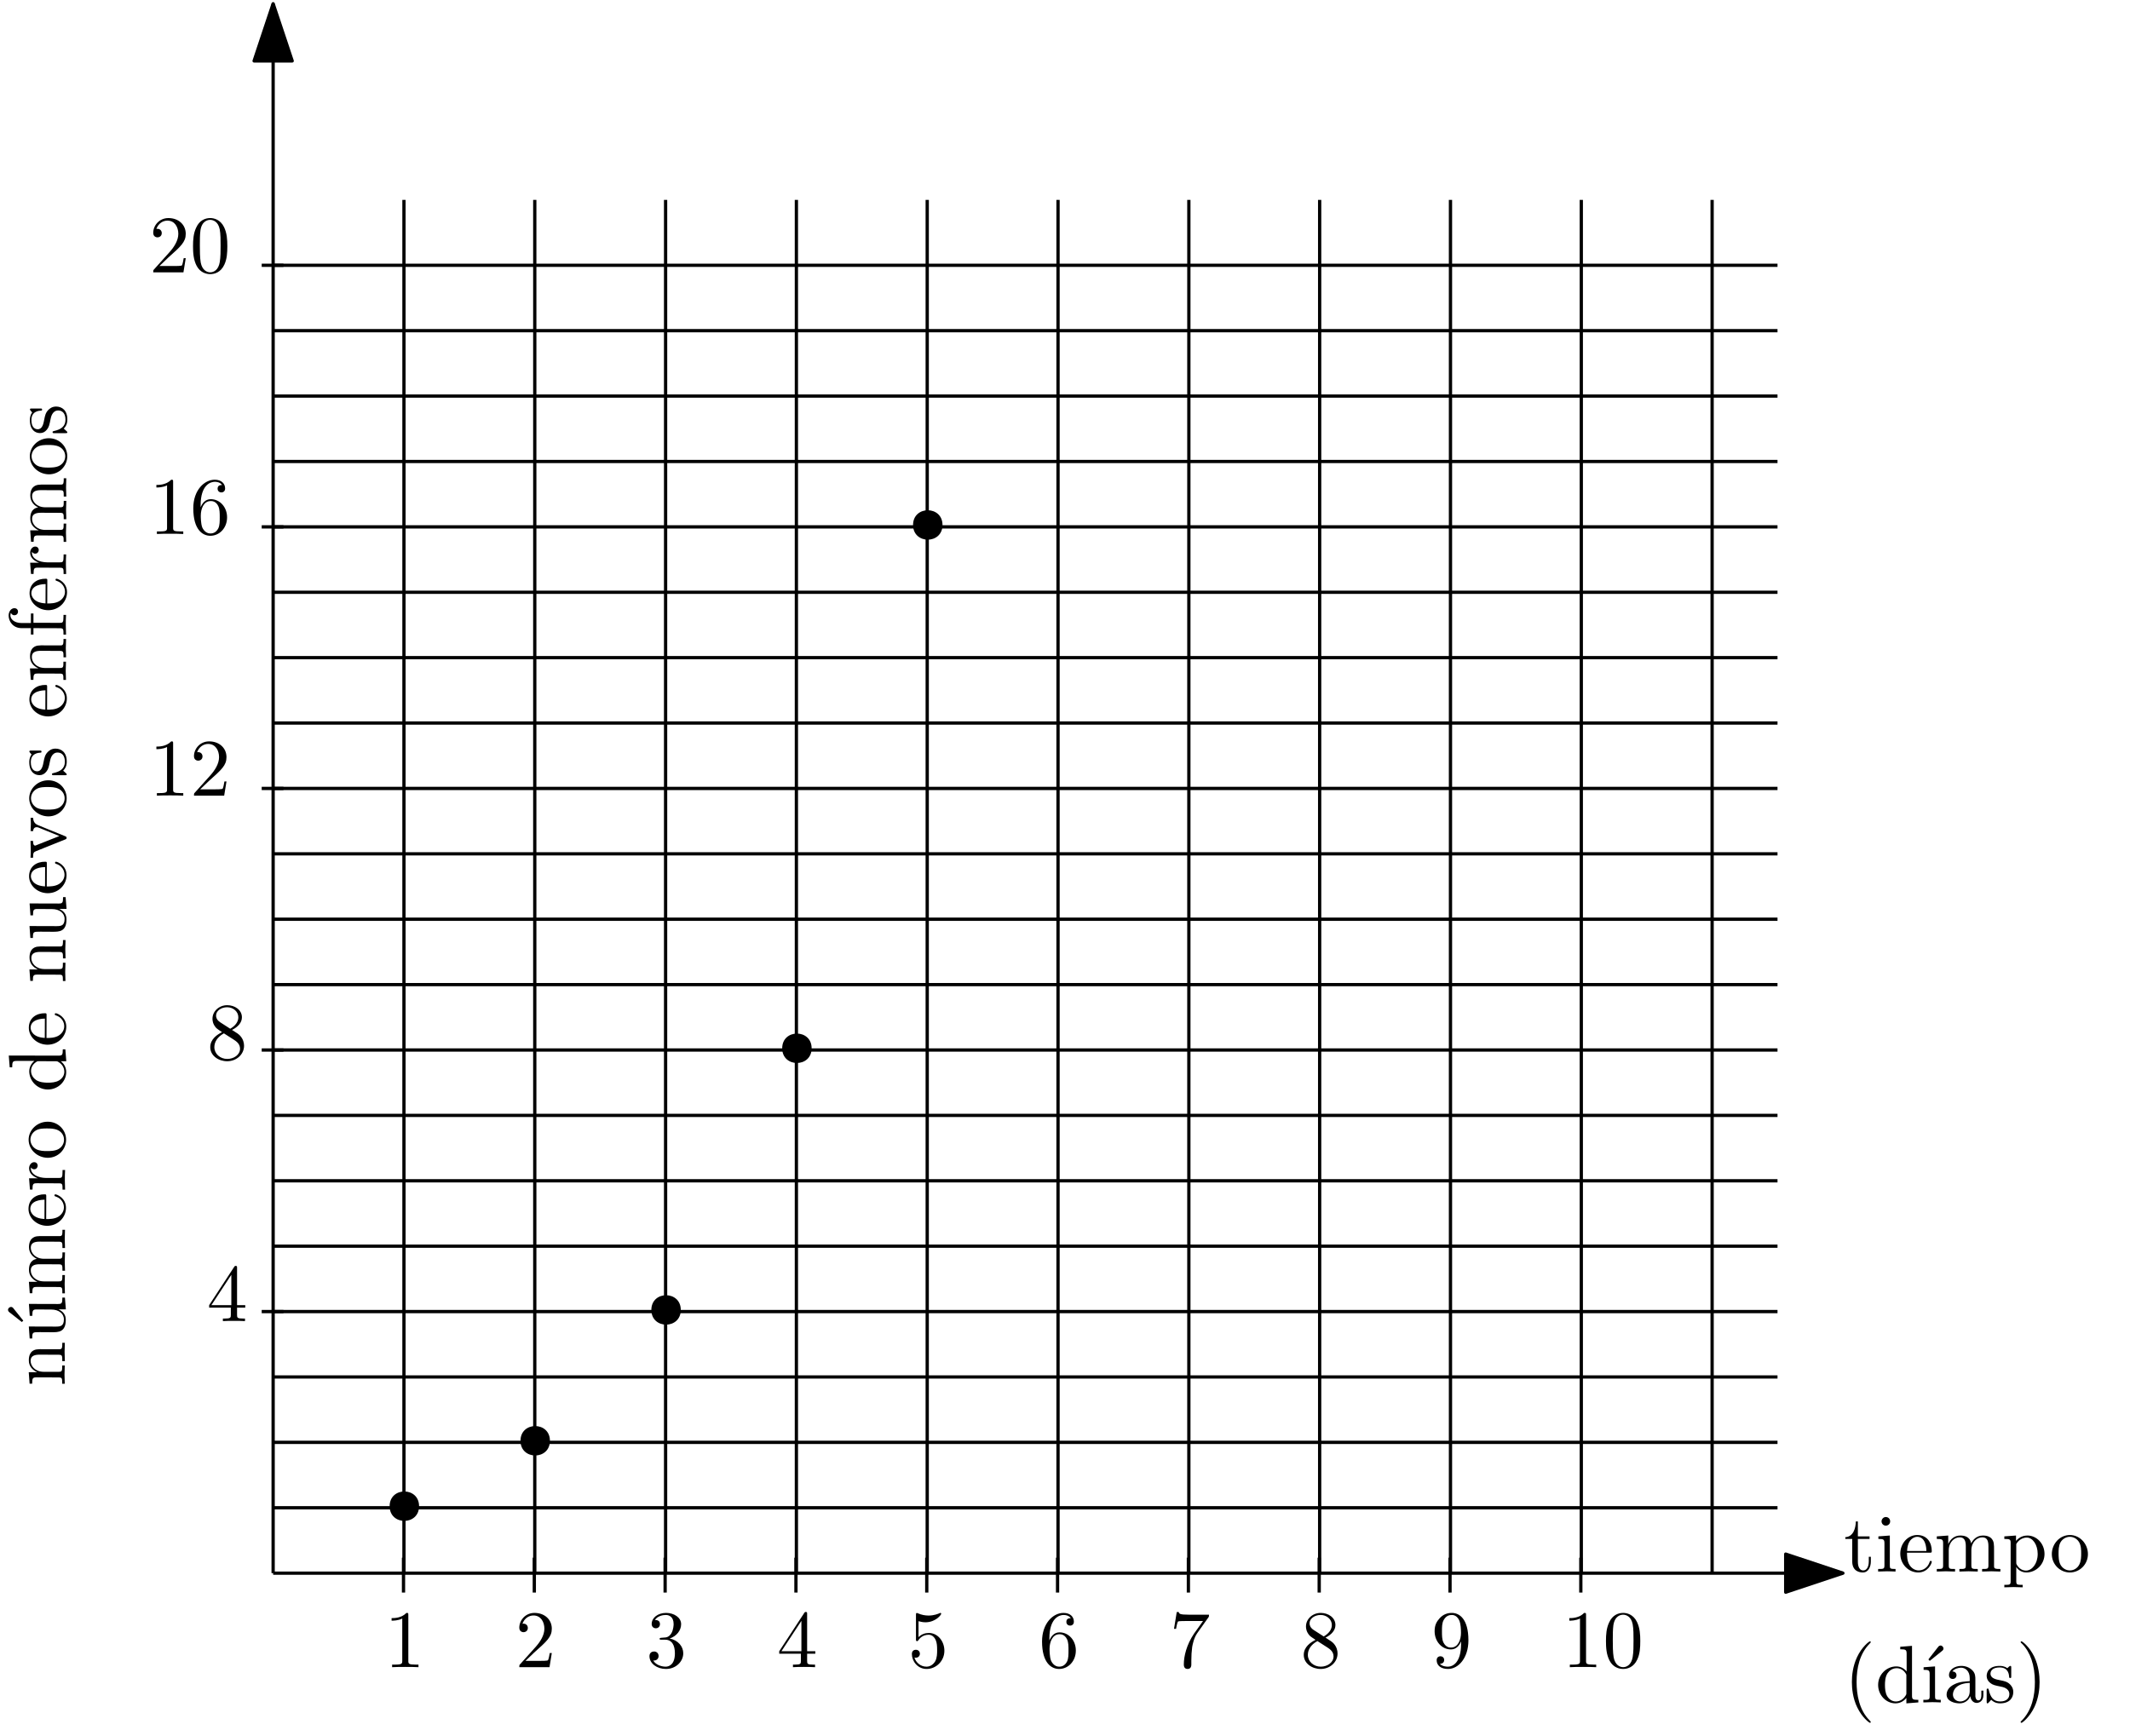 <?xml version="1.0" encoding="UTF-8"?>
<svg xmlns="http://www.w3.org/2000/svg" xmlns:xlink="http://www.w3.org/1999/xlink" width="390pt" height="318pt" viewBox="0 0 390 318" version="1.1">
<defs>
<g>
<symbol overflow="visible" id="glyph0-0">
<path style="stroke:none;" d=""/>
</symbol>
<symbol overflow="visible" id="glyph0-1">
<path style="stroke:none;" d="M 2.578 -5.969 L 4.719 -5.969 L 4.719 -6.438 L 2.578 -6.438 L 2.578 -9.172 L 2.203 -9.172 C 2.188 -7.953 1.75 -6.359 0.281 -6.297 L 0.281 -5.969 L 1.547 -5.969 L 1.547 -1.844 C 1.547 -0.016 2.938 0.172 3.484 0.172 C 4.531 0.172 4.953 -0.891 4.953 -1.844 L 4.953 -2.703 L 4.578 -2.703 L 4.578 -1.875 C 4.578 -0.781 4.141 -0.203 3.578 -0.203 C 2.578 -0.203 2.578 -1.562 2.578 -1.828 Z M 2.578 -5.969 "/>
</symbol>
<symbol overflow="visible" id="glyph0-2">
<path style="stroke:none;" d="M 2.641 -6.594 L 0.547 -6.438 L 0.547 -5.969 C 1.516 -5.969 1.656 -5.875 1.656 -5.141 L 1.656 -1.141 C 1.656 -0.469 1.5 -0.469 0.5 -0.469 L 0.5 0 C 0.969 -0.016 1.781 -0.047 2.141 -0.047 C 2.656 -0.047 3.172 -0.016 3.688 0 L 3.688 -0.469 C 2.703 -0.469 2.641 -0.531 2.641 -1.125 Z M 2.703 -9.188 C 2.703 -9.672 2.328 -9.984 1.906 -9.984 C 1.453 -9.984 1.125 -9.578 1.125 -9.188 C 1.125 -8.781 1.453 -8.406 1.906 -8.406 C 2.328 -8.406 2.703 -8.719 2.703 -9.188 Z M 2.703 -9.188 "/>
</symbol>
<symbol overflow="visible" id="glyph0-3">
<path style="stroke:none;" d="M 1.672 -3.766 C 1.766 -5.984 3.016 -6.359 3.516 -6.359 C 5.062 -6.359 5.203 -4.344 5.203 -3.766 Z M 1.656 -3.453 L 5.812 -3.453 C 6.141 -3.453 6.188 -3.453 6.188 -3.766 C 6.188 -5.234 5.391 -6.688 3.516 -6.688 C 1.797 -6.688 0.422 -5.141 0.422 -3.281 C 0.422 -1.281 1.984 0.172 3.703 0.172 C 5.516 0.172 6.188 -1.5 6.188 -1.781 C 6.188 -1.922 6.078 -1.953 6 -1.953 C 5.859 -1.953 5.828 -1.859 5.797 -1.75 C 5.281 -0.203 3.938 -0.203 3.797 -0.203 C 3.047 -0.203 2.453 -0.656 2.109 -1.203 C 1.656 -1.922 1.656 -2.906 1.656 -3.453 Z M 1.656 -3.453 "/>
</symbol>
<symbol overflow="visible" id="glyph0-4">
<path style="stroke:none;" d="M 1.641 -5.141 L 1.641 -1.141 C 1.641 -0.469 1.484 -0.469 0.484 -0.469 L 0.484 0 C 1 -0.016 1.766 -0.047 2.156 -0.047 C 2.547 -0.047 3.328 -0.016 3.828 0 L 3.828 -0.469 C 2.828 -0.469 2.672 -0.469 2.672 -1.141 L 2.672 -3.875 C 2.672 -5.438 3.734 -6.266 4.688 -6.266 C 5.625 -6.266 5.797 -5.469 5.797 -4.609 L 5.797 -1.141 C 5.797 -0.469 5.625 -0.469 4.625 -0.469 L 4.625 0 C 5.141 -0.016 5.906 -0.047 6.312 -0.047 C 6.703 -0.047 7.469 -0.016 7.984 0 L 7.984 -0.469 C 6.984 -0.469 6.812 -0.469 6.812 -1.141 L 6.812 -3.875 C 6.812 -5.438 7.875 -6.266 8.828 -6.266 C 9.781 -6.266 9.938 -5.469 9.938 -4.609 L 9.938 -1.141 C 9.938 -0.469 9.781 -0.469 8.781 -0.469 L 8.781 0 C 9.297 -0.016 10.062 -0.047 10.453 -0.047 C 10.844 -0.047 11.625 -0.016 12.125 0 L 12.125 -0.469 C 11.359 -0.469 10.984 -0.469 10.969 -0.906 L 10.969 -3.766 C 10.969 -5.047 10.969 -5.5 10.5 -6.047 C 10.297 -6.297 9.797 -6.594 8.938 -6.594 C 7.688 -6.594 7.031 -5.703 6.781 -5.141 C 6.562 -6.438 5.469 -6.594 4.797 -6.594 C 3.703 -6.594 3 -5.953 2.578 -5.031 L 2.578 -6.594 L 0.484 -6.438 L 0.484 -5.969 C 1.516 -5.969 1.641 -5.859 1.641 -5.141 Z M 1.641 -5.141 "/>
</symbol>
<symbol overflow="visible" id="glyph0-5">
<path style="stroke:none;" d="M 2.562 -5.609 L 2.562 -6.594 L 0.422 -6.438 L 0.422 -5.969 C 1.484 -5.969 1.578 -5.875 1.578 -5.219 L 1.578 1.766 C 1.578 2.438 1.422 2.438 0.422 2.438 L 0.422 2.891 C 0.922 2.875 1.703 2.844 2.094 2.844 C 2.484 2.844 3.25 2.875 3.781 2.891 L 3.781 2.438 C 2.781 2.438 2.609 2.438 2.609 1.766 L 2.609 -0.875 C 2.688 -0.641 3.312 0.172 4.453 0.172 C 6.219 0.172 7.781 -1.297 7.781 -3.219 C 7.781 -5.125 6.328 -6.594 4.656 -6.594 C 3.484 -6.594 2.859 -5.938 2.562 -5.609 Z M 2.609 -1.703 L 2.609 -5.031 C 3.047 -5.797 3.781 -6.219 4.531 -6.219 C 5.625 -6.219 6.531 -4.906 6.531 -3.219 C 6.531 -1.422 5.484 -0.172 4.391 -0.172 C 3.797 -0.172 3.219 -0.469 2.812 -1.078 C 2.609 -1.391 2.609 -1.406 2.609 -1.703 Z M 2.609 -1.703 "/>
</symbol>
<symbol overflow="visible" id="glyph0-6">
<path style="stroke:none;" d="M 7.031 -3.188 C 7.031 -5.109 5.531 -6.688 3.734 -6.688 C 1.859 -6.688 0.422 -5.062 0.422 -3.188 C 0.422 -1.266 1.969 0.172 3.719 0.172 C 5.516 0.172 7.031 -1.297 7.031 -3.188 Z M 3.734 -0.203 C 3.094 -0.203 2.438 -0.516 2.031 -1.203 C 1.656 -1.859 1.656 -2.781 1.656 -3.312 C 1.656 -3.891 1.656 -4.703 2.016 -5.359 C 2.422 -6.047 3.125 -6.359 3.719 -6.359 C 4.375 -6.359 5.016 -6.031 5.406 -5.391 C 5.797 -4.75 5.797 -3.875 5.797 -3.312 C 5.797 -2.781 5.797 -1.969 5.469 -1.312 C 5.141 -0.641 4.484 -0.203 3.734 -0.203 Z M 3.734 -0.203 "/>
</symbol>
<symbol overflow="visible" id="glyph1-0">
<path style="stroke:none;" d=""/>
</symbol>
<symbol overflow="visible" id="glyph1-1">
<path style="stroke:none;" d="M 4.938 3.578 C 4.938 3.531 4.938 3.5 4.688 3.25 C 2.812 1.375 2.344 -1.453 2.344 -3.734 C 2.344 -6.328 2.906 -8.922 4.75 -10.781 C 4.938 -10.969 4.938 -11 4.938 -11.047 C 4.938 -11.141 4.875 -11.188 4.797 -11.188 C 4.641 -11.188 3.297 -10.172 2.422 -8.281 C 1.656 -6.641 1.484 -4.984 1.484 -3.734 C 1.484 -2.562 1.641 -0.766 2.469 0.922 C 3.359 2.766 4.641 3.734 4.797 3.734 C 4.875 3.734 4.938 3.688 4.938 3.578 Z M 4.938 3.578 "/>
</symbol>
<symbol overflow="visible" id="glyph1-2">
<path style="stroke:none;" d="M 5.672 -0.828 L 5.672 0.172 L 7.859 0 L 7.859 -0.469 C 6.812 -0.469 6.703 -0.562 6.703 -1.297 L 6.703 -10.359 L 4.547 -10.188 L 4.547 -9.734 C 5.594 -9.734 5.719 -9.625 5.719 -8.891 L 5.719 -5.672 C 5.281 -6.203 4.641 -6.594 3.828 -6.594 C 2.078 -6.594 0.5 -5.141 0.5 -3.203 C 0.5 -1.312 1.969 0.172 3.672 0.172 C 4.625 0.172 5.297 -0.344 5.672 -0.828 Z M 5.672 -4.812 L 5.672 -1.766 C 5.672 -1.5 5.672 -1.469 5.5 -1.203 C 5.062 -0.5 4.391 -0.172 3.75 -0.172 C 3.078 -0.172 2.531 -0.547 2.172 -1.125 C 1.797 -1.734 1.75 -2.578 1.75 -3.188 C 1.75 -3.75 1.781 -4.641 2.203 -5.312 C 2.516 -5.781 3.094 -6.266 3.891 -6.266 C 4.422 -6.266 5.047 -6.047 5.5 -5.375 C 5.672 -5.125 5.672 -5.094 5.672 -4.812 Z M 5.672 -4.812 "/>
</symbol>
<symbol overflow="visible" id="glyph1-3">
<path style="stroke:none;" d="M 5.594 -9.438 C 5.734 -9.531 5.844 -9.703 5.844 -9.875 C 5.844 -10.141 5.578 -10.422 5.312 -10.422 C 5.094 -10.422 4.922 -10.25 4.859 -10.156 L 3.078 -7.875 L 3.328 -7.609 Z M 5.594 -9.438 "/>
</symbol>
<symbol overflow="visible" id="glyph1-4">
<path style="stroke:none;" d="M 2.641 -6.594 L 0.547 -6.438 L 0.547 -5.969 C 1.516 -5.969 1.656 -5.875 1.656 -5.141 L 1.656 -1.141 C 1.656 -0.469 1.5 -0.469 0.5 -0.469 L 0.5 0 C 0.969 -0.016 1.781 -0.047 2.141 -0.047 C 2.656 -0.047 3.172 -0.016 3.688 0 L 3.688 -0.469 C 2.703 -0.469 2.641 -0.531 2.641 -1.125 Z M 2.641 -6.594 "/>
</symbol>
<symbol overflow="visible" id="glyph1-5">
<path style="stroke:none;" d="M 4.969 -1.141 C 5.031 -0.531 5.438 0.094 6.141 0.094 C 6.453 0.094 7.359 -0.125 7.359 -1.328 L 7.359 -2.156 L 6.984 -2.156 L 6.984 -1.328 C 6.984 -0.469 6.609 -0.375 6.453 -0.375 C 5.953 -0.375 5.891 -1.047 5.891 -1.125 L 5.891 -4.109 C 5.891 -4.734 5.891 -5.312 5.359 -5.859 C 4.781 -6.453 4.031 -6.688 3.312 -6.688 C 2.094 -6.688 1.062 -5.984 1.062 -5 C 1.062 -4.547 1.359 -4.297 1.75 -4.297 C 2.156 -4.297 2.438 -4.594 2.438 -4.984 C 2.438 -5.156 2.359 -5.656 1.672 -5.672 C 2.078 -6.188 2.812 -6.359 3.281 -6.359 C 4.016 -6.359 4.859 -5.781 4.859 -4.453 L 4.859 -3.891 C 4.109 -3.844 3.062 -3.812 2.125 -3.359 C 1 -2.844 0.625 -2.078 0.625 -1.422 C 0.625 -0.203 2.078 0.172 3.016 0.172 C 4 0.172 4.688 -0.438 4.969 -1.141 Z M 4.859 -3.578 L 4.859 -2.094 C 4.859 -0.672 3.797 -0.172 3.125 -0.172 C 2.391 -0.172 1.781 -0.688 1.781 -1.438 C 1.781 -2.25 2.406 -3.484 4.859 -3.578 Z M 4.859 -3.578 "/>
</symbol>
<symbol overflow="visible" id="glyph1-6">
<path style="stroke:none;" d="M 3.109 -2.891 C 3.438 -2.828 4.656 -2.594 4.656 -1.516 C 4.656 -0.766 4.141 -0.172 2.969 -0.172 C 1.719 -0.172 1.172 -1.016 0.891 -2.281 C 0.844 -2.484 0.828 -2.531 0.688 -2.531 C 0.5 -2.531 0.5 -2.438 0.5 -2.156 L 0.5 -0.188 C 0.5 0.062 0.5 0.172 0.656 0.172 C 0.734 0.172 0.75 0.156 1.031 -0.141 C 1.062 -0.172 1.062 -0.188 1.328 -0.484 C 1.984 0.156 2.656 0.172 2.969 0.172 C 4.688 0.172 5.375 -0.828 5.375 -1.906 C 5.375 -2.703 4.922 -3.156 4.75 -3.328 C 4.25 -3.812 3.672 -3.922 3.047 -4.047 C 2.203 -4.203 1.203 -4.406 1.203 -5.266 C 1.203 -5.797 1.594 -6.406 2.875 -6.406 C 4.516 -6.406 4.594 -5.062 4.625 -4.594 C 4.641 -4.469 4.781 -4.469 4.812 -4.469 C 5 -4.469 5 -4.531 5 -4.812 L 5 -6.328 C 5 -6.578 5 -6.688 4.828 -6.688 C 4.766 -6.688 4.734 -6.688 4.531 -6.5 C 4.484 -6.453 4.344 -6.312 4.281 -6.266 C 3.719 -6.688 3.109 -6.688 2.875 -6.688 C 1.062 -6.688 0.5 -5.688 0.5 -4.844 C 0.5 -4.328 0.734 -3.906 1.141 -3.578 C 1.609 -3.188 2.031 -3.109 3.109 -2.891 Z M 3.109 -2.891 "/>
</symbol>
<symbol overflow="visible" id="glyph1-7">
<path style="stroke:none;" d="M 4.312 -3.734 C 4.312 -4.891 4.141 -6.703 3.328 -8.391 C 2.438 -10.219 1.156 -11.188 1 -11.188 C 0.906 -11.188 0.844 -11.125 0.844 -11.047 C 0.844 -11 0.844 -10.969 1.141 -10.703 C 2.594 -9.219 3.453 -6.844 3.453 -3.734 C 3.453 -1.172 2.891 1.453 1.047 3.328 C 0.844 3.5 0.844 3.531 0.844 3.578 C 0.844 3.672 0.906 3.734 1 3.734 C 1.156 3.734 2.484 2.719 3.375 0.828 C 4.141 -0.828 4.312 -2.484 4.312 -3.734 Z M 4.312 -3.734 "/>
</symbol>
<symbol overflow="visible" id="glyph2-0">
<path style="stroke:none;" d=""/>
</symbol>
<symbol overflow="visible" id="glyph2-1">
<path style="stroke:none;" d="M 4.391 -9.547 C 4.391 -9.906 4.391 -9.938 4.047 -9.938 C 3.125 -8.984 1.812 -8.984 1.328 -8.984 L 1.328 -8.516 C 1.625 -8.516 2.5 -8.516 3.281 -8.906 L 3.281 -1.172 C 3.281 -0.641 3.234 -0.469 1.891 -0.469 L 1.422 -0.469 L 1.422 0 C 1.938 -0.047 3.234 -0.047 3.828 -0.047 C 4.438 -0.047 5.734 -0.047 6.25 0 L 6.25 -0.469 L 5.781 -0.469 C 4.438 -0.469 4.391 -0.625 4.391 -1.172 Z M 4.391 -9.547 "/>
</symbol>
<symbol overflow="visible" id="glyph2-2">
<path style="stroke:none;" d="M 1.891 -1.156 L 3.484 -2.688 C 5.797 -4.75 6.703 -5.547 6.703 -7.047 C 6.703 -8.75 5.359 -9.938 3.531 -9.938 C 1.844 -9.938 0.75 -8.562 0.75 -7.234 C 0.75 -6.406 1.5 -6.406 1.531 -6.406 C 1.797 -6.406 2.312 -6.578 2.312 -7.188 C 2.312 -7.578 2.047 -7.969 1.516 -7.969 C 1.406 -7.969 1.375 -7.969 1.328 -7.953 C 1.672 -8.922 2.484 -9.469 3.344 -9.469 C 4.703 -9.469 5.344 -8.266 5.344 -7.047 C 5.344 -5.844 4.594 -4.672 3.781 -3.75 L 0.906 -0.547 C 0.75 -0.391 0.75 -0.359 0.75 0 L 6.281 0 L 6.703 -2.594 L 6.328 -2.594 C 6.25 -2.156 6.141 -1.5 6 -1.266 C 5.891 -1.156 4.906 -1.156 4.578 -1.156 Z M 1.891 -1.156 "/>
</symbol>
<symbol overflow="visible" id="glyph2-3">
<path style="stroke:none;" d="M 4.328 -5.25 C 5.547 -5.656 6.422 -6.703 6.422 -7.875 C 6.422 -9.109 5.109 -9.938 3.672 -9.938 C 2.156 -9.938 1.031 -9.047 1.031 -7.906 C 1.031 -7.422 1.359 -7.125 1.797 -7.125 C 2.25 -7.125 2.547 -7.469 2.547 -7.891 C 2.547 -8.641 1.844 -8.641 1.625 -8.641 C 2.094 -9.375 3.078 -9.562 3.609 -9.562 C 4.219 -9.562 5.047 -9.234 5.047 -7.891 C 5.047 -7.719 5.016 -6.844 4.625 -6.188 C 4.172 -5.469 3.672 -5.438 3.297 -5.422 C 3.172 -5.406 2.812 -5.375 2.719 -5.375 C 2.594 -5.359 2.484 -5.344 2.484 -5.188 C 2.484 -5.031 2.594 -5.031 2.844 -5.031 L 3.5 -5.031 C 4.734 -5.031 5.281 -4.016 5.281 -2.547 C 5.281 -0.516 4.25 -0.094 3.594 -0.094 C 2.953 -0.094 1.828 -0.344 1.312 -1.219 C 1.828 -1.156 2.297 -1.484 2.297 -2.047 C 2.297 -2.578 1.891 -2.875 1.469 -2.875 C 1.109 -2.875 0.625 -2.672 0.625 -2.016 C 0.625 -0.656 2.016 0.328 3.641 0.328 C 5.469 0.328 6.812 -1.031 6.812 -2.547 C 6.812 -3.781 5.875 -4.938 4.328 -5.25 Z M 4.328 -5.25 "/>
</symbol>
<symbol overflow="visible" id="glyph2-4">
<path style="stroke:none;" d="M 4.391 -2.469 L 4.391 -1.156 C 4.391 -0.625 4.359 -0.469 3.25 -0.469 L 2.938 -0.469 L 2.938 0 C 3.547 -0.047 4.328 -0.047 4.953 -0.047 C 5.578 -0.047 6.375 -0.047 6.984 0 L 6.984 -0.469 L 6.672 -0.469 C 5.562 -0.469 5.531 -0.625 5.531 -1.156 L 5.531 -2.469 L 7.031 -2.469 L 7.031 -2.922 L 5.531 -2.922 L 5.531 -9.719 C 5.531 -10.016 5.531 -10.109 5.297 -10.109 C 5.156 -10.109 5.125 -10.109 5 -9.922 L 0.422 -2.922 L 0.422 -2.469 Z M 4.484 -2.922 L 0.828 -2.922 L 4.484 -8.484 Z M 4.484 -2.922 "/>
</symbol>
<symbol overflow="visible" id="glyph2-5">
<path style="stroke:none;" d="M 6.703 -3 C 6.703 -4.781 5.469 -6.266 3.859 -6.266 C 3.156 -6.266 2.5 -6.031 1.969 -5.5 L 1.969 -8.422 C 2.266 -8.328 2.766 -8.219 3.234 -8.219 C 5.078 -8.219 6.125 -9.578 6.125 -9.781 C 6.125 -9.859 6.078 -9.938 5.969 -9.938 C 5.953 -9.938 5.922 -9.938 5.844 -9.891 C 5.547 -9.766 4.812 -9.453 3.812 -9.453 C 3.219 -9.453 2.531 -9.562 1.828 -9.875 C 1.719 -9.922 1.688 -9.922 1.656 -9.922 C 1.5 -9.922 1.5 -9.797 1.5 -9.562 L 1.5 -5.141 C 1.5 -4.875 1.5 -4.766 1.719 -4.766 C 1.828 -4.766 1.844 -4.812 1.906 -4.891 C 2.078 -5.141 2.625 -5.938 3.828 -5.938 C 4.609 -5.938 4.984 -5.25 5.109 -4.984 C 5.344 -4.438 5.375 -3.844 5.375 -3.109 C 5.375 -2.578 5.375 -1.688 5.016 -1.062 C 4.656 -0.484 4.109 -0.094 3.422 -0.094 C 2.328 -0.094 1.484 -0.875 1.219 -1.766 C 1.266 -1.75 1.312 -1.734 1.484 -1.734 C 1.969 -1.734 2.219 -2.109 2.219 -2.469 C 2.219 -2.812 1.969 -3.188 1.484 -3.188 C 1.266 -3.188 0.75 -3.094 0.75 -2.406 C 0.75 -1.125 1.781 0.328 3.453 0.328 C 5.172 0.328 6.703 -1.109 6.703 -3 Z M 6.703 -3 "/>
</symbol>
<symbol overflow="visible" id="glyph2-6">
<path style="stroke:none;" d="M 1.969 -4.891 L 1.969 -5.25 C 1.969 -9.031 3.812 -9.562 4.578 -9.562 C 4.938 -9.562 5.562 -9.469 5.891 -8.969 C 5.672 -8.969 5.078 -8.969 5.078 -8.297 C 5.078 -7.828 5.438 -7.609 5.766 -7.609 C 6 -7.609 6.453 -7.75 6.453 -8.328 C 6.453 -9.219 5.797 -9.938 4.547 -9.938 C 2.641 -9.938 0.625 -8.016 0.625 -4.719 C 0.625 -0.734 2.359 0.328 3.75 0.328 C 5.406 0.328 6.812 -1.078 6.812 -3.047 C 6.812 -4.938 5.484 -6.375 3.828 -6.375 C 2.812 -6.375 2.266 -5.609 1.969 -4.891 Z M 3.75 -0.094 C 2.812 -0.094 2.359 -0.984 2.266 -1.203 C 2 -1.906 2 -3.109 2 -3.375 C 2 -4.531 2.484 -6.031 3.812 -6.031 C 4.062 -6.031 4.75 -6.031 5.203 -5.109 C 5.469 -4.547 5.469 -3.797 5.469 -3.062 C 5.469 -2.344 5.469 -1.594 5.219 -1.062 C 4.781 -0.172 4.094 -0.094 3.75 -0.094 Z M 3.75 -0.094 "/>
</symbol>
<symbol overflow="visible" id="glyph2-7">
<path style="stroke:none;" d="M 7.109 -9.094 C 7.234 -9.266 7.234 -9.297 7.234 -9.609 L 3.609 -9.609 C 1.797 -9.609 1.766 -9.797 1.703 -10.094 L 1.328 -10.094 L 0.828 -7.016 L 1.203 -7.016 C 1.25 -7.25 1.391 -8.188 1.578 -8.375 C 1.688 -8.453 2.844 -8.453 3.047 -8.453 L 6.141 -8.453 C 5.969 -8.219 4.797 -6.594 4.469 -6.109 C 3.125 -4.094 2.625 -2.016 2.625 -0.5 C 2.625 -0.344 2.625 0.328 3.312 0.328 C 4 0.328 4 -0.344 4 -0.5 L 4 -1.25 C 4 -2.078 4.047 -2.891 4.156 -3.703 C 4.219 -4.047 4.438 -5.328 5.094 -6.25 Z M 7.109 -9.094 "/>
</symbol>
<symbol overflow="visible" id="glyph2-8">
<path style="stroke:none;" d="M 2.438 -6.812 C 1.75 -7.266 1.688 -7.781 1.688 -8.031 C 1.688 -8.938 2.656 -9.562 3.719 -9.562 C 4.812 -9.562 5.766 -8.781 5.766 -7.719 C 5.766 -6.859 5.172 -6.141 4.281 -5.625 Z M 4.609 -5.406 C 5.688 -5.953 6.422 -6.734 6.422 -7.719 C 6.422 -9.094 5.094 -9.938 3.734 -9.938 C 2.234 -9.938 1.031 -8.828 1.031 -7.453 C 1.031 -7.172 1.062 -6.5 1.688 -5.797 C 1.844 -5.625 2.406 -5.25 2.781 -5 C 1.906 -4.562 0.625 -3.734 0.625 -2.25 C 0.625 -0.672 2.156 0.328 3.719 0.328 C 5.406 0.328 6.812 -0.906 6.812 -2.5 C 6.812 -3.047 6.656 -3.719 6.094 -4.344 C 5.797 -4.656 5.562 -4.812 4.609 -5.406 Z M 3.125 -4.781 L 4.953 -3.609 C 5.375 -3.328 6.078 -2.875 6.078 -1.969 C 6.078 -0.859 4.953 -0.094 3.734 -0.094 C 2.453 -0.094 1.375 -1.016 1.375 -2.25 C 1.375 -3.125 1.844 -4.078 3.125 -4.781 Z M 3.125 -4.781 "/>
</symbol>
<symbol overflow="visible" id="glyph2-9">
<path style="stroke:none;" d="M 5.469 -4.75 L 5.469 -4.266 C 5.469 -0.781 3.922 -0.094 3.062 -0.094 C 2.812 -0.094 2 -0.125 1.594 -0.625 C 2.25 -0.625 2.375 -1.062 2.375 -1.312 C 2.375 -1.781 2.016 -2 1.688 -2 C 1.453 -2 1 -1.859 1 -1.281 C 1 -0.281 1.812 0.328 3.078 0.328 C 5 0.328 6.812 -1.703 6.812 -4.906 C 6.812 -8.922 5.109 -9.938 3.781 -9.938 C 2.953 -9.938 2.219 -9.672 1.578 -9 C 0.969 -8.328 0.625 -7.703 0.625 -6.578 C 0.625 -4.719 1.938 -3.25 3.609 -3.25 C 4.516 -3.25 5.141 -3.875 5.469 -4.75 Z M 3.625 -3.594 C 3.391 -3.594 2.703 -3.594 2.234 -4.531 C 1.969 -5.094 1.969 -5.828 1.969 -6.562 C 1.969 -7.375 1.969 -8.078 2.281 -8.625 C 2.688 -9.375 3.25 -9.562 3.781 -9.562 C 4.469 -9.562 4.953 -9.062 5.203 -8.391 C 5.391 -7.906 5.453 -6.969 5.453 -6.281 C 5.453 -5.047 4.938 -3.594 3.625 -3.594 Z M 3.625 -3.594 "/>
</symbol>
<symbol overflow="visible" id="glyph2-10">
<path style="stroke:none;" d="M 6.859 -4.781 C 6.859 -5.969 6.797 -7.156 6.266 -8.266 C 5.578 -9.703 4.359 -9.938 3.734 -9.938 C 2.828 -9.938 1.75 -9.547 1.141 -8.156 C 0.656 -7.125 0.578 -5.969 0.578 -4.781 C 0.578 -3.656 0.641 -2.312 1.25 -1.172 C 1.891 0.031 2.984 0.328 3.719 0.328 C 4.516 0.328 5.656 0.016 6.312 -1.406 C 6.797 -2.438 6.859 -3.594 6.859 -4.781 Z M 3.719 0 C 3.141 0 2.25 -0.375 1.984 -1.812 C 1.828 -2.703 1.828 -4.078 1.828 -4.953 C 1.828 -5.906 1.828 -6.891 1.938 -7.703 C 2.219 -9.469 3.344 -9.609 3.719 -9.609 C 4.203 -9.609 5.188 -9.344 5.469 -7.859 C 5.625 -7.031 5.625 -5.891 5.625 -4.953 C 5.625 -3.828 5.625 -2.812 5.469 -1.859 C 5.234 -0.453 4.391 0 3.719 0 Z M 3.719 0 "/>
</symbol>
<symbol overflow="visible" id="glyph3-0">
<path style="stroke:none;" d=""/>
</symbol>
<symbol overflow="visible" id="glyph3-1">
<path style="stroke:none;" d="M -5.141 -1.656 L -1.141 -1.641 C -0.469 -1.641 -0.469 -1.484 -0.469 -0.484 L 0 -0.484 C -0.016 -1 -0.047 -1.766 -0.047 -2.156 C -0.047 -2.547 -0.016 -3.328 0 -3.828 L -0.469 -3.828 C -0.469 -2.828 -0.469 -2.672 -1.141 -2.672 L -3.875 -2.672 C -5.438 -2.688 -6.266 -3.75 -6.25 -4.703 C -6.25 -5.641 -5.453 -5.812 -4.594 -5.812 L -1.125 -5.797 C -0.453 -5.797 -0.453 -5.625 -0.453 -4.625 L 0.016 -4.625 C 0 -5.141 -0.031 -5.906 -0.031 -6.312 C -0.031 -6.703 0 -7.469 0.016 -7.984 L -0.453 -7.984 C -0.453 -7.203 -0.453 -6.828 -0.891 -6.812 L -3.75 -6.812 C -5.031 -6.828 -5.484 -6.828 -6.031 -6.375 C -6.281 -6.156 -6.578 -5.672 -6.578 -4.812 C -6.594 -3.719 -5.953 -3.016 -5.031 -2.594 L -6.594 -2.594 L -6.438 -0.5 L -5.969 -0.5 C -5.969 -1.531 -5.859 -1.656 -5.141 -1.656 Z M -5.141 -1.656 "/>
</symbol>
<symbol overflow="visible" id="glyph3-2">
<path style="stroke:none;" d="M -9.422 -5.609 C -9.516 -5.75 -9.688 -5.859 -9.859 -5.859 C -10.125 -5.859 -10.406 -5.594 -10.406 -5.328 C -10.406 -5.109 -10.234 -4.938 -10.141 -4.875 L -7.875 -3.094 L -7.609 -3.344 Z M -9.422 -5.609 "/>
</symbol>
<symbol overflow="visible" id="glyph3-3">
<path style="stroke:none;" d="M -1.156 -5.828 L 0.188 -5.828 L 0.016 -7.984 L -0.453 -7.984 C -0.453 -6.938 -0.547 -6.812 -1.281 -6.812 L -6.578 -6.828 L -6.422 -4.641 L -5.953 -4.641 C -5.953 -5.688 -5.844 -5.812 -5.125 -5.812 L -2.469 -5.797 C -1.156 -5.797 -0.156 -5.078 -0.172 -3.984 C -0.172 -2.734 -0.859 -2.672 -1.641 -2.672 L -6.594 -2.688 L -6.438 -0.5 L -5.969 -0.5 C -5.969 -1.656 -5.922 -1.656 -4.594 -1.656 L -2.359 -1.641 C -1.188 -1.641 0.172 -1.641 0.172 -3.906 C 0.188 -4.75 -0.234 -5.406 -1.156 -5.828 Z M -1.156 -5.828 "/>
</symbol>
<symbol overflow="visible" id="glyph3-4">
<path style="stroke:none;" d="M -5.141 -1.656 L -1.141 -1.641 C -0.469 -1.641 -0.469 -1.484 -0.469 -0.484 L 0 -0.484 C -0.016 -1 -0.047 -1.766 -0.047 -2.156 C -0.047 -2.547 -0.016 -3.328 0 -3.828 L -0.469 -3.828 C -0.469 -2.828 -0.469 -2.672 -1.141 -2.672 L -3.875 -2.672 C -5.438 -2.688 -6.266 -3.75 -6.25 -4.703 C -6.25 -5.641 -5.453 -5.812 -4.594 -5.812 L -1.125 -5.797 C -0.453 -5.797 -0.453 -5.625 -0.453 -4.625 L 0.016 -4.625 C 0 -5.141 -0.031 -5.906 -0.031 -6.312 C -0.031 -6.703 0 -7.469 0.016 -7.984 L -0.453 -7.984 C -0.453 -6.984 -0.453 -6.812 -1.125 -6.812 L -3.859 -6.812 C -5.422 -6.828 -6.25 -7.891 -6.25 -8.844 C -6.25 -9.797 -5.453 -9.953 -4.594 -9.953 L -1.125 -9.938 C -0.453 -9.938 -0.453 -9.781 -0.453 -8.781 L 0.016 -8.781 C 0 -9.297 -0.031 -10.062 -0.031 -10.453 C -0.031 -10.844 0 -11.625 0.016 -12.125 L -0.453 -12.125 C -0.453 -11.359 -0.453 -10.984 -0.891 -10.969 L -3.75 -10.969 C -5.031 -10.984 -5.484 -10.984 -6.031 -10.516 C -6.281 -10.312 -6.578 -9.812 -6.578 -8.953 C -6.578 -7.703 -5.688 -7.047 -5.125 -6.797 C -6.422 -6.578 -6.578 -5.484 -6.578 -4.812 C -6.594 -3.719 -5.953 -3.016 -5.031 -2.594 L -6.594 -2.594 L -6.438 -0.5 L -5.969 -0.5 C -5.969 -1.531 -5.859 -1.656 -5.141 -1.656 Z M -5.141 -1.656 "/>
</symbol>
<symbol overflow="visible" id="glyph3-5">
<path style="stroke:none;" d="M -3.766 -1.672 C -5.984 -1.781 -6.359 -3.031 -6.359 -3.531 C -6.344 -5.078 -4.328 -5.203 -3.75 -5.203 Z M -3.453 -1.656 L -3.438 -5.812 C -3.438 -6.141 -3.438 -6.188 -3.75 -6.188 C -5.219 -6.203 -6.672 -5.406 -6.688 -3.531 C -6.688 -1.812 -5.141 -0.438 -3.281 -0.422 C -1.281 -0.422 0.172 -1.984 0.172 -3.703 C 0.188 -5.516 -1.484 -6.188 -1.766 -6.188 C -1.906 -6.188 -1.938 -6.078 -1.938 -6 C -1.938 -5.859 -1.844 -5.828 -1.734 -5.797 C -0.188 -5.281 -0.203 -3.938 -0.203 -3.797 C -0.203 -3.047 -0.656 -2.453 -1.203 -2.109 C -1.922 -1.656 -2.906 -1.656 -3.453 -1.656 Z M -3.453 -1.656 "/>
</symbol>
<symbol overflow="visible" id="glyph3-6">
<path style="stroke:none;" d="M -4.953 -2.5 L -6.594 -2.5 L -6.438 -0.438 L -5.969 -0.438 C -5.969 -1.484 -5.859 -1.594 -5.141 -1.594 L -1.141 -1.578 C -0.469 -1.578 -0.469 -1.422 -0.469 -0.422 L 0 -0.422 C -0.016 -1 -0.047 -1.703 -0.047 -2.125 C -0.047 -2.719 -0.047 -3.422 0 -4.016 L -0.469 -4.016 L -0.469 -3.703 C -0.469 -2.594 -0.625 -2.562 -1.156 -2.562 L -3.469 -2.562 C -4.938 -2.578 -6.266 -3.203 -6.266 -4.344 C -6.266 -4.453 -6.266 -4.484 -6.25 -4.5 C -6.234 -4.469 -6.062 -4.156 -5.672 -4.156 C -5.25 -4.156 -5.031 -4.484 -5.016 -4.812 C -5.016 -5.078 -5.188 -5.453 -5.672 -5.453 C -6.141 -5.453 -6.578 -4.984 -6.594 -4.344 C -6.594 -3.25 -5.594 -2.719 -4.953 -2.5 Z M -4.953 -2.5 "/>
</symbol>
<symbol overflow="visible" id="glyph3-7">
<path style="stroke:none;" d="M -3.172 -7.031 C -5.094 -7.047 -6.672 -5.547 -6.688 -3.75 C -6.688 -1.875 -5.062 -0.438 -3.188 -0.422 C -1.266 -0.422 0.172 -1.969 0.172 -3.719 C 0.188 -5.516 -1.281 -7.031 -3.172 -7.031 Z M -0.203 -3.734 C -0.203 -3.094 -0.516 -2.438 -1.203 -2.031 C -1.859 -1.656 -2.781 -1.656 -3.312 -1.656 C -3.891 -1.656 -4.703 -1.672 -5.359 -2.031 C -6.047 -2.438 -6.359 -3.141 -6.359 -3.734 C -6.359 -4.391 -6.016 -5.031 -5.375 -5.422 C -4.734 -5.812 -3.859 -5.797 -3.297 -5.797 C -2.766 -5.797 -1.953 -5.797 -1.297 -5.469 C -0.625 -5.141 -0.203 -4.484 -0.203 -3.734 Z M -0.203 -3.734 "/>
</symbol>
<symbol overflow="visible" id="glyph3-8">
<path style="stroke:none;" d="M -0.812 -5.672 L 0.188 -5.672 L 0.016 -7.859 L -0.453 -7.859 C -0.453 -6.812 -0.547 -6.703 -1.281 -6.703 L -10.344 -6.719 L -10.172 -4.562 L -9.719 -4.562 C -9.719 -5.609 -9.609 -5.734 -8.875 -5.734 L -5.656 -5.734 C -6.188 -5.297 -6.578 -4.656 -6.594 -3.844 C -6.594 -2.094 -5.141 -0.516 -3.203 -0.5 C -1.312 -0.5 0.172 -1.969 0.172 -3.672 C 0.188 -4.625 -0.328 -5.297 -0.812 -5.672 Z M -4.797 -5.688 L -1.75 -5.672 C -1.484 -5.672 -1.453 -5.672 -1.188 -5.5 C -0.484 -5.062 -0.172 -4.391 -0.172 -3.75 C -0.172 -3.078 -0.547 -2.531 -1.125 -2.172 C -1.734 -1.797 -2.578 -1.75 -3.188 -1.75 C -3.75 -1.75 -4.641 -1.797 -5.312 -2.219 C -5.781 -2.531 -6.266 -3.109 -6.266 -3.906 C -6.266 -4.438 -6.031 -5.062 -5.359 -5.516 C -5.109 -5.688 -5.078 -5.688 -4.797 -5.688 Z M -4.797 -5.688 "/>
</symbol>
<symbol overflow="visible" id="glyph3-9">
<path style="stroke:none;" d="M -4.953 -6.219 C -5.297 -6.359 -5.938 -6.609 -5.953 -7.594 L -6.422 -7.594 C -6.391 -7.25 -6.375 -6.812 -6.375 -6.484 C -6.375 -6.125 -6.406 -5.438 -6.422 -5.172 L -5.953 -5.172 C -5.938 -5.734 -5.594 -5.891 -5.312 -5.891 C -5.172 -5.891 -5.125 -5.859 -4.953 -5.812 L -1.156 -4.266 L -5.328 -2.609 C -5.516 -2.516 -5.547 -2.516 -5.578 -2.516 C -5.969 -2.516 -5.969 -3.109 -5.969 -3.375 L -6.438 -3.375 C -6.422 -2.922 -6.391 -2.094 -6.391 -1.75 C -6.391 -1.344 -6.406 -0.75 -6.438 -0.297 L -5.969 -0.297 C -5.969 -1.234 -5.875 -1.297 -5.422 -1.5 L -0.125 -3.625 C 0.094 -3.719 0.172 -3.75 0.172 -3.938 C 0.172 -4.141 0.031 -4.188 -0.125 -4.25 Z M -4.953 -6.219 "/>
</symbol>
<symbol overflow="visible" id="glyph3-10">
<path style="stroke:none;" d="M -2.891 -3.109 C -2.828 -3.438 -2.578 -4.656 -1.5 -4.656 C -0.75 -4.656 -0.172 -4.141 -0.172 -2.969 C -0.172 -1.719 -1.016 -1.172 -2.281 -0.891 C -2.484 -0.844 -2.531 -0.828 -2.531 -0.688 C -2.531 -0.5 -2.438 -0.5 -2.156 -0.5 L -0.188 -0.5 C 0.062 -0.5 0.172 -0.5 0.172 -0.656 C 0.172 -0.734 0.156 -0.75 -0.141 -1.031 C -0.172 -1.062 -0.188 -1.062 -0.484 -1.328 C 0.156 -1.984 0.172 -2.656 0.172 -2.969 C 0.188 -4.688 -0.812 -5.375 -1.891 -5.375 C -2.688 -5.375 -3.141 -4.922 -3.312 -4.75 C -3.812 -4.25 -3.922 -3.672 -4.047 -3.047 C -4.203 -2.203 -4.406 -1.203 -5.266 -1.219 C -5.797 -1.219 -6.406 -1.609 -6.406 -2.891 C -6.406 -4.531 -5.047 -4.609 -4.578 -4.641 C -4.453 -4.641 -4.453 -4.781 -4.453 -4.812 C -4.453 -5 -4.516 -5.016 -4.797 -5.016 L -6.312 -5.016 C -6.562 -5.016 -6.672 -5.016 -6.672 -4.844 C -6.672 -4.781 -6.672 -4.75 -6.484 -4.547 C -6.453 -4.5 -6.312 -4.359 -6.266 -4.297 C -6.688 -3.734 -6.688 -3.125 -6.688 -2.891 C -6.688 -1.078 -5.688 -0.516 -4.844 -0.516 C -4.328 -0.5 -3.906 -0.734 -3.578 -1.141 C -3.188 -1.609 -3.109 -2.031 -2.891 -3.109 Z M -2.891 -3.109 "/>
</symbol>
<symbol overflow="visible" id="glyph3-11">
<path style="stroke:none;" d="M -6.438 -2.625 L -8.156 -2.625 C -9.469 -2.625 -10.188 -3.344 -10.188 -4 C -10.188 -4.047 -10.188 -4.266 -10.094 -4.5 C -10.031 -4.312 -9.828 -4.047 -9.453 -4.047 C -9.125 -4.047 -8.812 -4.281 -8.797 -4.688 C -8.797 -5.125 -9.109 -5.344 -9.453 -5.344 C -10.016 -5.344 -10.5 -4.797 -10.516 -4 C -10.516 -2.953 -9.734 -1.688 -8.141 -1.688 L -6.438 -1.688 L -6.438 -0.516 L -5.969 -0.516 L -5.969 -1.688 L -1.141 -1.672 C -0.469 -1.672 -0.469 -1.5 -0.469 -0.5 L 0 -0.5 C -0.016 -1.094 -0.047 -1.797 -0.047 -2.203 C -0.047 -2.812 -0.047 -3.5 0 -4.109 L -0.469 -4.109 L -0.469 -3.797 C -0.469 -2.688 -0.625 -2.656 -1.156 -2.656 L -5.969 -2.672 L -5.969 -4.375 L -6.438 -4.375 Z M -6.438 -2.625 "/>
</symbol>
</g>
</defs>
<g id="surface60">
<path style="fill:none;stroke-width:0.4;stroke-linecap:butt;stroke-linejoin:round;stroke:rgb(0%,0%,0%);stroke-opacity:1;stroke-miterlimit:10;" d="M 127.999 575.999 L 319.999 575.999 " transform="matrix(1.497,0,0,-1.497,-141.604,1150.376)"/>
<path style="fill-rule:evenodd;fill:rgb(0%,0%,0%);fill-opacity:1;stroke-width:0.4;stroke-linecap:butt;stroke-linejoin:round;stroke:rgb(0%,0%,0%);stroke-opacity:1;stroke-miterlimit:10;" d="M 319.999 575.999 L 313.001 578.331 L 313.001 573.67 Z M 319.999 575.999 " transform="matrix(1.497,0,0,-1.497,-141.604,1150.376)"/>
<path style="fill:none;stroke-width:0.4;stroke-linecap:butt;stroke-linejoin:round;stroke:rgb(0%,0%,0%);stroke-opacity:1;stroke-miterlimit:10;" d="M 127.999 575.999 L 127.999 767.999 " transform="matrix(1.497,0,0,-1.497,-141.604,1150.376)"/>
<path style="fill-rule:evenodd;fill:rgb(0%,0%,0%);fill-opacity:1;stroke-width:0.4;stroke-linecap:butt;stroke-linejoin:round;stroke:rgb(0%,0%,0%);stroke-opacity:1;stroke-miterlimit:10;" d="M 127.999 767.999 L 125.67 761 L 130.331 761 Z M 127.999 767.999 " transform="matrix(1.497,0,0,-1.497,-141.604,1150.376)"/>
<path style="fill:none;stroke-width:0.4;stroke-linecap:butt;stroke-linejoin:round;stroke:rgb(0%,0%,0%);stroke-opacity:1;stroke-miterlimit:10;" d="M 159.943 577.893 L 159.943 573.623 " transform="matrix(1.497,0,0,-1.497,-141.604,1150.376)"/>
<path style="fill:none;stroke-width:0.4;stroke-linecap:butt;stroke-linejoin:round;stroke:rgb(0%,0%,0%);stroke-opacity:1;stroke-miterlimit:10;" d="M 191.944 577.893 L 191.944 573.623 " transform="matrix(1.497,0,0,-1.497,-141.604,1150.376)"/>
<path style="fill:none;stroke-width:0.4;stroke-linecap:butt;stroke-linejoin:round;stroke:rgb(0%,0%,0%);stroke-opacity:1;stroke-miterlimit:10;" d="M 223.943 577.893 L 223.943 573.623 " transform="matrix(1.497,0,0,-1.497,-141.604,1150.376)"/>
<path style="fill:none;stroke-width:0.4;stroke-linecap:butt;stroke-linejoin:round;stroke:rgb(0%,0%,0%);stroke-opacity:1;stroke-miterlimit:10;" d="M 255.944 577.893 L 255.944 573.623 " transform="matrix(1.497,0,0,-1.497,-141.604,1150.376)"/>
<path style="fill:none;stroke-width:0.4;stroke-linecap:butt;stroke-linejoin:round;stroke:rgb(0%,0%,0%);stroke-opacity:1;stroke-miterlimit:10;" d="M 287.943 577.893 L 287.943 573.623 " transform="matrix(1.497,0,0,-1.497,-141.604,1150.376)"/>
<path style="fill:none;stroke-width:0.4;stroke-linecap:butt;stroke-linejoin:round;stroke:rgb(0%,0%,0%);stroke-opacity:1;stroke-miterlimit:10;" d="M 271.945 577.893 L 271.945 573.623 " transform="matrix(1.497,0,0,-1.497,-141.604,1150.376)"/>
<path style="fill:none;stroke-width:0.4;stroke-linecap:butt;stroke-linejoin:round;stroke:rgb(0%,0%,0%);stroke-opacity:1;stroke-miterlimit:10;" d="M 239.944 577.893 L 239.944 573.623 " transform="matrix(1.497,0,0,-1.497,-141.604,1150.376)"/>
<path style="fill:none;stroke-width:0.4;stroke-linecap:butt;stroke-linejoin:round;stroke:rgb(0%,0%,0%);stroke-opacity:1;stroke-miterlimit:10;" d="M 207.945 577.893 L 207.945 573.623 " transform="matrix(1.497,0,0,-1.497,-141.604,1150.376)"/>
<path style="fill:none;stroke-width:0.4;stroke-linecap:butt;stroke-linejoin:round;stroke:rgb(0%,0%,0%);stroke-opacity:1;stroke-miterlimit:10;" d="M 175.944 577.893 L 175.944 573.623 " transform="matrix(1.497,0,0,-1.497,-141.604,1150.376)"/>
<path style="fill:none;stroke-width:0.4;stroke-linecap:butt;stroke-linejoin:round;stroke:rgb(0%,0%,0%);stroke-opacity:1;stroke-miterlimit:10;" d="M 143.945 577.893 L 143.945 573.623 " transform="matrix(1.497,0,0,-1.497,-141.604,1150.376)"/>
<g style="fill:rgb(0%,0%,0%);fill-opacity:1;">
  <use xlink:href="#glyph0-1" x="337.595" y="287.808"/>
  <use xlink:href="#glyph0-2" x="343.383" y="287.808"/>
  <use xlink:href="#glyph0-3" x="347.516" y="287.808"/>
  <use xlink:href="#glyph0-4" x="354.14" y="287.808"/>
  <use xlink:href="#glyph0-5" x="366.567" y="287.808"/>
  <use xlink:href="#glyph0-6" x="375.265" y="287.808"/>
</g>
<g style="fill:rgb(0%,0%,0%);fill-opacity:1;">
  <use xlink:href="#glyph1-1" x="337.595" y="311.777"/>
  <use xlink:href="#glyph1-2" x="343.383" y="311.777"/>
  <use xlink:href="#glyph1-3" x="350.007" y="311.777"/>
  <use xlink:href="#glyph1-4" x="351.663" y="311.777"/>
  <use xlink:href="#glyph1-5" x="355.796" y="311.777"/>
  <use xlink:href="#glyph1-6" x="363.255" y="311.777"/>
  <use xlink:href="#glyph1-7" x="369.133" y="311.777"/>
</g>
<path style=" stroke:none;fill-rule:evenodd;fill:rgb(0%,0%,0%);fill-opacity:1;" d="M 76.73 275.84 C 76.73 272.246 71.34 272.246 71.34 275.84 C 71.34 279.434 76.73 279.434 76.73 275.84 Z M 76.73 275.84 "/>
<path style=" stroke:none;fill-rule:evenodd;fill:rgb(0%,0%,0%);fill-opacity:1;" d="M 100.691 263.859 C 100.691 260.266 95.301 260.266 95.301 263.859 C 95.301 267.453 100.691 267.453 100.691 263.859 Z M 100.691 263.859 "/>
<path style=" stroke:none;fill-rule:evenodd;fill:rgb(0%,0%,0%);fill-opacity:1;" d="M 124.652 239.898 C 124.652 236.305 119.262 236.305 119.262 239.898 C 119.262 243.492 124.652 243.492 124.652 239.898 Z M 124.652 239.898 "/>
<path style=" stroke:none;fill-rule:evenodd;fill:rgb(0%,0%,0%);fill-opacity:1;" d="M 148.609 191.98 C 148.609 188.387 143.219 188.387 143.219 191.98 C 143.219 195.574 148.609 195.574 148.609 191.98 Z M 148.609 191.98 "/>
<path style=" stroke:none;fill-rule:evenodd;fill:rgb(0%,0%,0%);fill-opacity:1;" d="M 172.57 96.141 C 172.57 92.547 167.18 92.547 167.18 96.141 C 167.18 99.734 172.57 99.734 172.57 96.141 Z M 172.57 96.141 "/>
<g style="fill:rgb(0%,0%,0%);fill-opacity:1;">
  <use xlink:href="#glyph2-1" x="70.372" y="305.323"/>
</g>
<g style="fill:rgb(0%,0%,0%);fill-opacity:1;">
  <use xlink:href="#glyph2-2" x="94.332" y="305.323"/>
</g>
<g style="fill:rgb(0%,0%,0%);fill-opacity:1;">
  <use xlink:href="#glyph2-3" x="118.292" y="305.323"/>
</g>
<g style="fill:rgb(0%,0%,0%);fill-opacity:1;">
  <use xlink:href="#glyph2-4" x="142.252" y="305.323"/>
</g>
<g style="fill:rgb(0%,0%,0%);fill-opacity:1;">
  <use xlink:href="#glyph2-5" x="166.212" y="305.323"/>
</g>
<g style="fill:rgb(0%,0%,0%);fill-opacity:1;">
  <use xlink:href="#glyph2-6" x="190.172" y="305.323"/>
</g>
<g style="fill:rgb(0%,0%,0%);fill-opacity:1;">
  <use xlink:href="#glyph2-7" x="214.132" y="305.323"/>
</g>
<g style="fill:rgb(0%,0%,0%);fill-opacity:1;">
  <use xlink:href="#glyph2-8" x="238.092" y="305.323"/>
</g>
<g style="fill:rgb(0%,0%,0%);fill-opacity:1;">
  <use xlink:href="#glyph2-9" x="262.052" y="305.323"/>
</g>
<g style="fill:rgb(0%,0%,0%);fill-opacity:1;">
  <use xlink:href="#glyph2-1" x="286.012" y="305.323"/>
  <use xlink:href="#glyph2-10" x="293.472" y="305.323"/>
</g>
<path style="fill:none;stroke-width:0.4;stroke-linecap:butt;stroke-linejoin:round;stroke:rgb(0%,0%,0%);stroke-opacity:1;stroke-miterlimit:10;" d="M 126.601 608 L 129.259 608 " transform="matrix(1.497,0,0,-1.497,-141.604,1150.376)"/>
<g style="fill:rgb(0%,0%,0%);fill-opacity:1;">
  <use xlink:href="#glyph2-4" x="37.873" y="241.946"/>
</g>
<path style="fill:none;stroke-width:0.4;stroke-linecap:butt;stroke-linejoin:round;stroke:rgb(0%,0%,0%);stroke-opacity:1;stroke-miterlimit:10;" d="M 126.601 639.999 L 129.259 639.999 " transform="matrix(1.497,0,0,-1.497,-141.604,1150.376)"/>
<g style="fill:rgb(0%,0%,0%);fill-opacity:1;">
  <use xlink:href="#glyph2-8" x="37.873" y="194.026"/>
</g>
<path style="fill:none;stroke-width:0.4;stroke-linecap:butt;stroke-linejoin:round;stroke:rgb(0%,0%,0%);stroke-opacity:1;stroke-miterlimit:10;" d="M 126.601 672 L 129.259 672 " transform="matrix(1.497,0,0,-1.497,-141.604,1150.376)"/>
<g style="fill:rgb(0%,0%,0%);fill-opacity:1;">
  <use xlink:href="#glyph2-1" x="27.306" y="145.713"/>
  <use xlink:href="#glyph2-2" x="34.765" y="145.713"/>
</g>
<path style="fill:none;stroke-width:0.4;stroke-linecap:butt;stroke-linejoin:round;stroke:rgb(0%,0%,0%);stroke-opacity:1;stroke-miterlimit:10;" d="M 126.601 703.999 L 129.259 703.999 " transform="matrix(1.497,0,0,-1.497,-141.604,1150.376)"/>
<path style="fill:none;stroke-width:0.4;stroke-linecap:butt;stroke-linejoin:round;stroke:rgb(0%,0%,0%);stroke-opacity:1;stroke-miterlimit:10;" d="M 126.601 736 L 129.259 736 " transform="matrix(1.497,0,0,-1.497,-141.604,1150.376)"/>
<g style="fill:rgb(0%,0%,0%);fill-opacity:1;">
  <use xlink:href="#glyph2-1" x="27.306" y="97.794"/>
  <use xlink:href="#glyph2-6" x="34.765" y="97.794"/>
</g>
<g style="fill:rgb(0%,0%,0%);fill-opacity:1;">
  <use xlink:href="#glyph2-2" x="27.306" y="49.874"/>
  <use xlink:href="#glyph2-10" x="34.765" y="49.874"/>
</g>
<path style="fill:none;stroke-width:0.4;stroke-linecap:butt;stroke-linejoin:round;stroke:rgb(0%,0%,0%);stroke-opacity:1;stroke-miterlimit:10;" d="M 127.999 736 L 311.999 736 " transform="matrix(1.497,0,0,-1.497,-141.604,1150.376)"/>
<path style="fill:none;stroke-width:0.4;stroke-linecap:butt;stroke-linejoin:round;stroke:rgb(0%,0%,0%);stroke-opacity:1;stroke-miterlimit:10;" d="M 127.999 728 L 311.999 728 " transform="matrix(1.497,0,0,-1.497,-141.604,1150.376)"/>
<path style="fill:none;stroke-width:0.4;stroke-linecap:butt;stroke-linejoin:round;stroke:rgb(0%,0%,0%);stroke-opacity:1;stroke-miterlimit:10;" d="M 127.999 720 L 311.999 720 " transform="matrix(1.497,0,0,-1.497,-141.604,1150.376)"/>
<path style="fill:none;stroke-width:0.4;stroke-linecap:butt;stroke-linejoin:round;stroke:rgb(0%,0%,0%);stroke-opacity:1;stroke-miterlimit:10;" d="M 127.999 711.999 L 311.999 711.999 " transform="matrix(1.497,0,0,-1.497,-141.604,1150.376)"/>
<path style="fill:none;stroke-width:0.4;stroke-linecap:butt;stroke-linejoin:round;stroke:rgb(0%,0%,0%);stroke-opacity:1;stroke-miterlimit:10;" d="M 127.999 703.999 L 311.999 703.999 " transform="matrix(1.497,0,0,-1.497,-141.604,1150.376)"/>
<path style="fill:none;stroke-width:0.4;stroke-linecap:butt;stroke-linejoin:round;stroke:rgb(0%,0%,0%);stroke-opacity:1;stroke-miterlimit:10;" d="M 127.999 695.999 L 311.999 695.999 " transform="matrix(1.497,0,0,-1.497,-141.604,1150.376)"/>
<path style="fill:none;stroke-width:0.4;stroke-linecap:butt;stroke-linejoin:round;stroke:rgb(0%,0%,0%);stroke-opacity:1;stroke-miterlimit:10;" d="M 127.999 688.001 L 311.999 688.001 " transform="matrix(1.497,0,0,-1.497,-141.604,1150.376)"/>
<path style="fill:none;stroke-width:0.4;stroke-linecap:butt;stroke-linejoin:round;stroke:rgb(0%,0%,0%);stroke-opacity:1;stroke-miterlimit:10;" d="M 127.999 680.001 L 311.999 680.001 " transform="matrix(1.497,0,0,-1.497,-141.604,1150.376)"/>
<path style="fill:none;stroke-width:0.4;stroke-linecap:butt;stroke-linejoin:round;stroke:rgb(0%,0%,0%);stroke-opacity:1;stroke-miterlimit:10;" d="M 127.999 672 L 311.999 672 " transform="matrix(1.497,0,0,-1.497,-141.604,1150.376)"/>
<path style="fill:none;stroke-width:0.4;stroke-linecap:butt;stroke-linejoin:round;stroke:rgb(0%,0%,0%);stroke-opacity:1;stroke-miterlimit:10;" d="M 127.999 664 L 311.999 664 " transform="matrix(1.497,0,0,-1.497,-141.604,1150.376)"/>
<path style="fill:none;stroke-width:0.4;stroke-linecap:butt;stroke-linejoin:round;stroke:rgb(0%,0%,0%);stroke-opacity:1;stroke-miterlimit:10;" d="M 127.999 656 L 311.999 656 " transform="matrix(1.497,0,0,-1.497,-141.604,1150.376)"/>
<path style="fill:none;stroke-width:0.4;stroke-linecap:butt;stroke-linejoin:round;stroke:rgb(0%,0%,0%);stroke-opacity:1;stroke-miterlimit:10;" d="M 127.999 647.999 L 311.999 647.999 " transform="matrix(1.497,0,0,-1.497,-141.604,1150.376)"/>
<path style="fill:none;stroke-width:0.4;stroke-linecap:butt;stroke-linejoin:round;stroke:rgb(0%,0%,0%);stroke-opacity:1;stroke-miterlimit:10;" d="M 127.999 639.999 L 311.999 639.999 " transform="matrix(1.497,0,0,-1.497,-141.604,1150.376)"/>
<path style="fill:none;stroke-width:0.4;stroke-linecap:butt;stroke-linejoin:round;stroke:rgb(0%,0%,0%);stroke-opacity:1;stroke-miterlimit:10;" d="M 127.999 632.001 L 311.999 632.001 " transform="matrix(1.497,0,0,-1.497,-141.604,1150.376)"/>
<path style="fill:none;stroke-width:0.4;stroke-linecap:butt;stroke-linejoin:round;stroke:rgb(0%,0%,0%);stroke-opacity:1;stroke-miterlimit:10;" d="M 127.999 624.001 L 311.999 624.001 " transform="matrix(1.497,0,0,-1.497,-141.604,1150.376)"/>
<path style="fill:none;stroke-width:0.4;stroke-linecap:butt;stroke-linejoin:round;stroke:rgb(0%,0%,0%);stroke-opacity:1;stroke-miterlimit:10;" d="M 127.999 616.001 L 311.999 616.001 " transform="matrix(1.497,0,0,-1.497,-141.604,1150.376)"/>
<path style="fill:none;stroke-width:0.4;stroke-linecap:butt;stroke-linejoin:round;stroke:rgb(0%,0%,0%);stroke-opacity:1;stroke-miterlimit:10;" d="M 127.999 608 L 311.999 608 " transform="matrix(1.497,0,0,-1.497,-141.604,1150.376)"/>
<path style="fill:none;stroke-width:0.4;stroke-linecap:butt;stroke-linejoin:round;stroke:rgb(0%,0%,0%);stroke-opacity:1;stroke-miterlimit:10;" d="M 127.999 600 L 311.999 600 " transform="matrix(1.497,0,0,-1.497,-141.604,1150.376)"/>
<path style="fill:none;stroke-width:0.4;stroke-linecap:butt;stroke-linejoin:round;stroke:rgb(0%,0%,0%);stroke-opacity:1;stroke-miterlimit:10;" d="M 127.999 592 L 311.999 592 " transform="matrix(1.497,0,0,-1.497,-141.604,1150.376)"/>
<path style="fill:none;stroke-width:0.4;stroke-linecap:butt;stroke-linejoin:round;stroke:rgb(0%,0%,0%);stroke-opacity:1;stroke-miterlimit:10;" d="M 127.999 583.999 L 311.999 583.999 " transform="matrix(1.497,0,0,-1.497,-141.604,1150.376)"/>
<path style="fill:none;stroke-width:0.4;stroke-linecap:butt;stroke-linejoin:round;stroke:rgb(0%,0%,0%);stroke-opacity:1;stroke-miterlimit:10;" d="M 144 575.999 L 144 744.001 " transform="matrix(1.497,0,0,-1.497,-141.604,1150.376)"/>
<path style="fill:none;stroke-width:0.4;stroke-linecap:butt;stroke-linejoin:round;stroke:rgb(0%,0%,0%);stroke-opacity:1;stroke-miterlimit:10;" d="M 160 575.999 L 160 744.001 " transform="matrix(1.497,0,0,-1.497,-141.604,1150.376)"/>
<path style="fill:none;stroke-width:0.4;stroke-linecap:butt;stroke-linejoin:round;stroke:rgb(0%,0%,0%);stroke-opacity:1;stroke-miterlimit:10;" d="M 176.001 575.999 L 176.001 744.001 " transform="matrix(1.497,0,0,-1.497,-141.604,1150.376)"/>
<path style="fill:none;stroke-width:0.4;stroke-linecap:butt;stroke-linejoin:round;stroke:rgb(0%,0%,0%);stroke-opacity:1;stroke-miterlimit:10;" d="M 191.999 575.999 L 191.999 744.001 " transform="matrix(1.497,0,0,-1.497,-141.604,1150.376)"/>
<path style="fill:none;stroke-width:0.4;stroke-linecap:butt;stroke-linejoin:round;stroke:rgb(0%,0%,0%);stroke-opacity:1;stroke-miterlimit:10;" d="M 208 575.999 L 208 744.001 " transform="matrix(1.497,0,0,-1.497,-141.604,1150.376)"/>
<path style="fill:none;stroke-width:0.4;stroke-linecap:butt;stroke-linejoin:round;stroke:rgb(0%,0%,0%);stroke-opacity:1;stroke-miterlimit:10;" d="M 224 575.999 L 224 744.001 " transform="matrix(1.497,0,0,-1.497,-141.604,1150.376)"/>
<path style="fill:none;stroke-width:0.4;stroke-linecap:butt;stroke-linejoin:round;stroke:rgb(0%,0%,0%);stroke-opacity:1;stroke-miterlimit:10;" d="M 240.001 575.999 L 240.001 744.001 " transform="matrix(1.497,0,0,-1.497,-141.604,1150.376)"/>
<path style="fill:none;stroke-width:0.4;stroke-linecap:butt;stroke-linejoin:round;stroke:rgb(0%,0%,0%);stroke-opacity:1;stroke-miterlimit:10;" d="M 255.999 575.999 L 255.999 744.001 " transform="matrix(1.497,0,0,-1.497,-141.604,1150.376)"/>
<path style="fill:none;stroke-width:0.4;stroke-linecap:butt;stroke-linejoin:round;stroke:rgb(0%,0%,0%);stroke-opacity:1;stroke-miterlimit:10;" d="M 272 575.999 L 272 744.001 " transform="matrix(1.497,0,0,-1.497,-141.604,1150.376)"/>
<path style="fill:none;stroke-width:0.4;stroke-linecap:butt;stroke-linejoin:round;stroke:rgb(0%,0%,0%);stroke-opacity:1;stroke-miterlimit:10;" d="M 288.001 575.999 L 288.001 744.001 " transform="matrix(1.497,0,0,-1.497,-141.604,1150.376)"/>
<path style="fill:none;stroke-width:0.4;stroke-linecap:butt;stroke-linejoin:round;stroke:rgb(0%,0%,0%);stroke-opacity:1;stroke-miterlimit:10;" d="M 304.001 575.999 L 304.001 744.001 " transform="matrix(1.497,0,0,-1.497,-141.604,1150.376)"/>
<g style="fill:rgb(0%,0%,0%);fill-opacity:1;">
  <use xlink:href="#glyph3-1" x="11.857" y="253.903"/>
  <use xlink:href="#glyph3-2" x="11.872" y="245.206"/>
  <use xlink:href="#glyph3-3" x="11.871" y="245.623"/>
  <use xlink:href="#glyph3-4" x="11.886" y="237.343"/>
  <use xlink:href="#glyph3-5" x="11.907" y="224.916"/>
  <use xlink:href="#glyph3-6" x="11.919" y="218.292"/>
  <use xlink:href="#glyph3-7" x="11.929" y="212.459"/>
  <use xlink:href="#glyph3-8" x="11.95" y="200.031"/>
  <use xlink:href="#glyph3-5" x="11.965" y="191.751"/>
  <use xlink:href="#glyph3-1" x="11.985" y="180.144"/>
  <use xlink:href="#glyph3-3" x="11.998" y="172.282"/>
  <use xlink:href="#glyph3-5" x="12.013" y="164.002"/>
  <use xlink:href="#glyph3-9" x="12.024" y="157.378"/>
  <use xlink:href="#glyph3-7" x="12.037" y="149.933"/>
  <use xlink:href="#glyph3-10" x="12.05" y="142.474"/>
  <use xlink:href="#glyph3-5" x="12.069" y="131.628"/>
  <use xlink:href="#glyph3-1" x="12.08" y="125.004"/>
  <use xlink:href="#glyph3-11" x="12.094" y="116.724"/>
  <use xlink:href="#glyph3-5" x="12.102" y="112.174"/>
  <use xlink:href="#glyph3-6" x="12.114" y="105.55"/>
  <use xlink:href="#glyph3-4" x="12.124" y="99.716"/>
  <use xlink:href="#glyph3-7" x="12.145" y="87.289"/>
  <use xlink:href="#glyph3-10" x="12.158" y="79.829"/>
</g>
</g>
</svg>
